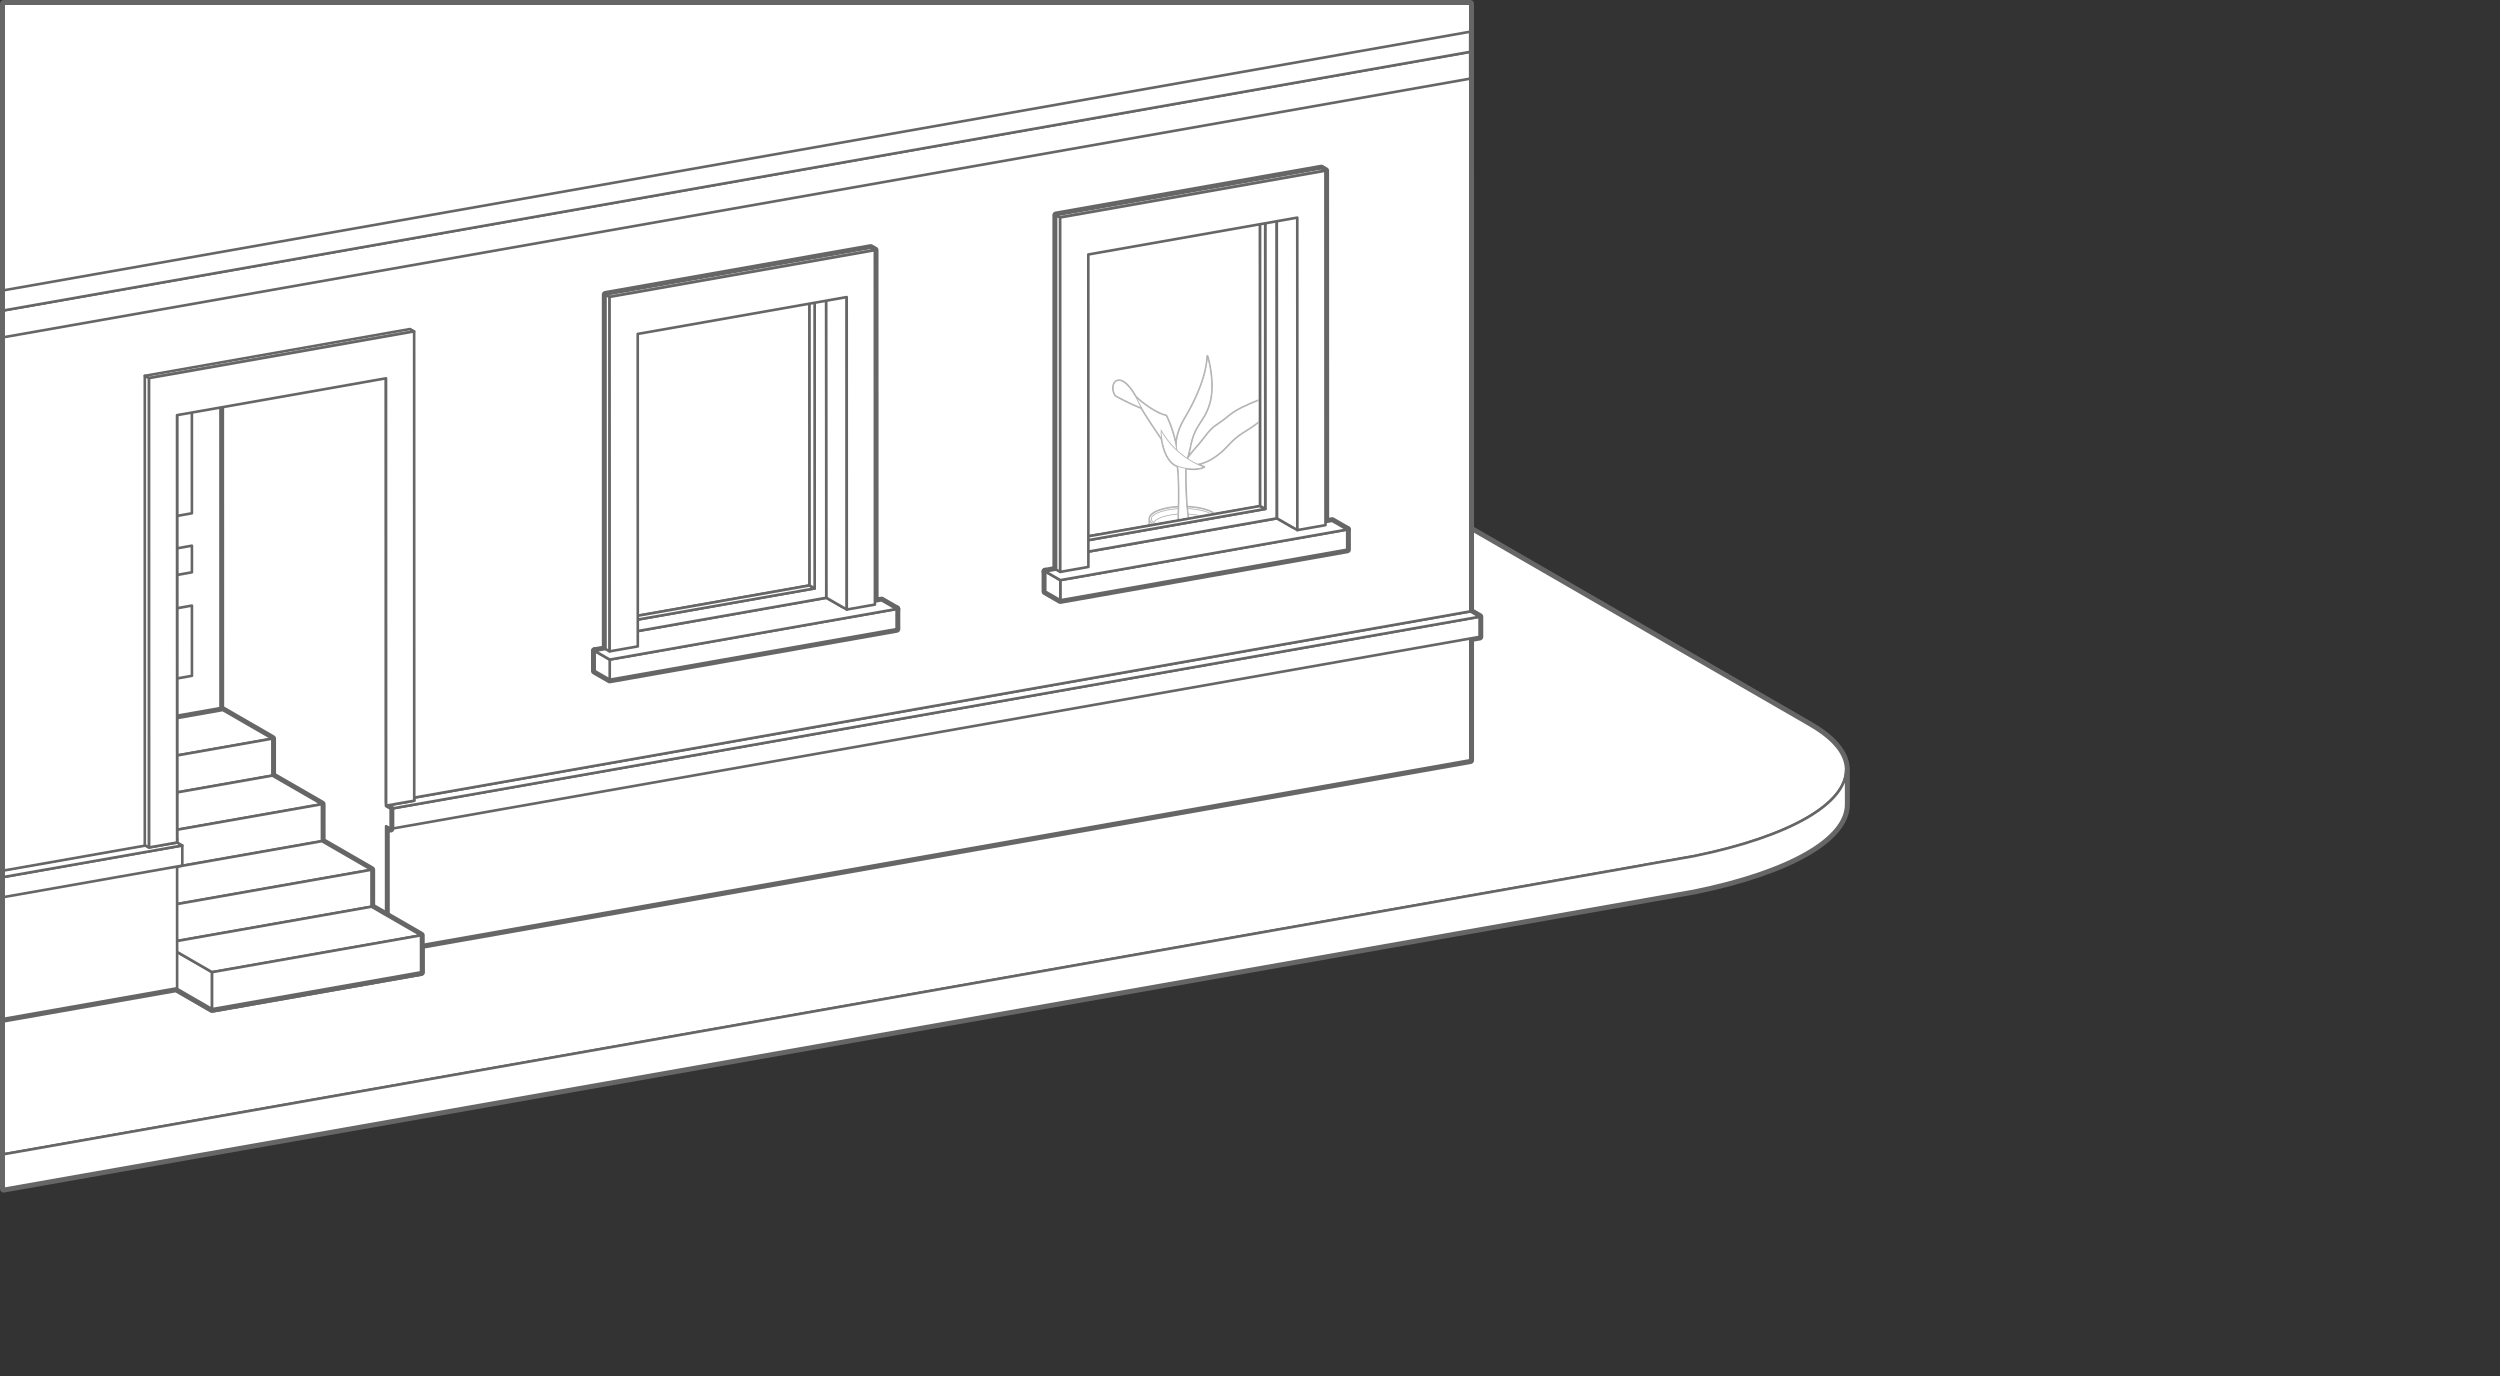 <?xml version="1.0" encoding="UTF-8"?>
<svg id="c" data-name="Background" xmlns="http://www.w3.org/2000/svg" width="2380.4" height="1310.63" xmlns:xlink="http://www.w3.org/1999/xlink" viewBox="0 0 2380.4 1310.63">
  <rect x="0" y="0" width="2380.4" height="1310.63" fill="#333333" stroke="none"/>
  <defs>
    <style>
      .e, .f {
        fill: #fff;
      }

      .g {
        opacity: .5;
      }

      .h {
        clip-path: url(#d);
      }

      .f {
        stroke-width: 2.5px;
      }

      .f, .i {
        stroke: #666;
        stroke-linecap: round;
        stroke-linejoin: round;
      }

      .i {
        fill: none;
        stroke-width: 7px;
      }
    </style>
    <symbol id="a" data-name="Background Outdoor Window" viewBox="0 0 294.51 418.22">
      <g>
        <g>
          <polygon class="i" points="291.01 347.41 17.83 395.58 3.5 387.31 3.5 406.44 17.83 414.72 291.01 366.55 291.01 347.41"/>
          <path class="i" d="M276.68,339.14l-6.33,1.12-.08-334.51L17.69,50.28l.08,334.51h-.08s0-334.51,0-334.51L270.19,5.75l-3.89-2.25L13.8,48.04v337.46s-10.3,1.82-10.3,1.82l14.33,8.27,273.18-48.17-14.33-8.27ZM44.56,368.42v-.03l179.45-31.64-.06-282.88h0s.22,282.88.22,282.88l-179.62,31.67ZM230.56,340.43l9.08,5.24h0l-9.08-5.24Z"/>
        </g>
        <g>
          <polygon class="f" points="291.01 366.55 17.83 414.72 17.83 395.58 291.01 347.41 291.01 366.55"/>
          <polygon class="f" points="3.5 387.31 17.83 395.58 17.83 414.72 3.5 406.44 3.5 387.31"/>
          <polygon class="f" points="276.68 339.14 239.64 345.67 230.56 340.43 224.18 336.74 25.2 371.83 40.66 380.75 3.5 387.31 17.83 395.58 291.01 347.41 276.68 339.14"/>
          <polygon class="f" points="31.19 356.18 31.13 80.36 208.04 49.17 208.1 324.98 31.19 356.18"/>
          <path class="f" d="M223.95,39.15L24.96,74.23l.07,297.6,198.98-35.09-.07-297.6ZM36.06,358.99l-.06-275.81,176.92-31.2.06,275.81-176.92,31.2Z"/>
          <polygon class="f" points="36.06 358.99 31.19 356.18 208.1 324.98 212.98 327.8 36.06 358.99"/>
          <polygon class="f" points="208.1 324.98 208.04 49.17 212.92 51.98 212.98 327.8 208.1 324.98"/>
          <polygon class="f" points="243.55 347.93 243.48 50.41 223.95 39.15 224.18 336.74 230.56 340.43 243.55 347.93"/>
          <polygon class="f" points="13.8 48.04 17.69 50.28 17.69 387.74 13.8 385.49 13.8 48.04"/>
          <polygon class="f" points="13.8 48.04 266.3 3.5 270.19 5.75 17.69 50.28 13.8 48.04"/>
          <polygon class="f" points="44.5 85.5 243.48 50.41 243.55 347.93 270.34 343.2 270.27 5.75 17.69 50.28 17.77 387.74 44.57 383.01 44.5 85.5"/>
        </g>
      </g>
    </symbol>
    <symbol id="b" data-name="World Plant" viewBox="0 0 492.71 689.87">
      <g>
        <g>
          <path class="i" d="M380.83,487.29c0-19.65-45.06-35.57-100.65-35.57s-100.65,15.93-100.65,35.57v30.61c0,6.03,4.25,11.7,11.73,16.68l19.27,127.17c0,13.59,31.18,24.61,69.64,24.61s69.64-11.02,69.64-24.61l19.27-127.17c7.49-4.97,11.74-10.65,11.74-16.68v-30.61h0ZM380.7,489.15s0-.01,0-.02c0,0,0,.01,0,.02ZM380.28,491.03s.02-.06.03-.09c0,.03-.02.06-.03.09Z"/>
          <g>
            <ellipse class="f" cx="280.18" cy="487.29" rx="100.65" ry="35.57"/>
            <path class="f" d="M190.16,527.24l20.38,134.51c0,13.59,31.18,24.61,69.64,24.61s69.64-11.02,69.64-24.61l20.38-134.51h-180.05Z"/>
            <ellipse class="f" cx="280.18" cy="504.62" rx="90.03" ry="31.82"/>
            <path class="f" d="M280.18,522.87c-55.59,0-100.65-15.93-100.65-35.57v30.61c0,19.65,45.06,35.57,100.65,35.57s100.65-15.93,100.65-35.57v-30.61c0,19.64-45.06,35.57-100.65,35.57Z"/>
            <path class="f" d="M380.83,487.29c0,19.65-45.06,35.57-100.65,35.57s-100.65-15.93-100.65-35.57,45.06-35.57,100.65-35.57,100.65,15.93,100.65,35.57ZM375.87,487.29c0-14.48-39.3-30.61-95.69-30.61s-95.69,16.13-95.69,30.61,39.3,30.61,95.69,30.61,95.69-16.13,95.69-30.61Z"/>
          </g>
        </g>
        <g>
          <path class="i" d="M421.91,124.71c-31.58,29.81-71.17,52.6-90.2,55.48,0,0-23.48,44.78-31.77,103.08-.04.04-.08.07-.12.11,5.52-31.75-7.46-67.26-23.22-93.57C205.79,71.61,208.82,3.5,208.82,3.5c0,0-24.05,80.04-6.12,140.39s44.7,56.92,59.02,136.08c2.39,11.41,5.05,20.49,7.45,27.67-.47.32-.94.63-1.41.93-15.29-23.79-27.65-32.63-52.09-65.11-29.3-38.92-32.36-29.3-71.29-62.54C105.45,147.68,3.55,116.63,3.55,116.63c0,0-5.35,50.36,93.75,110.15,52.92,31.93,49.67,53.31,102.62,84.03,12.49,7.25,26.13,11.72,38.43,14.27-11.9,5.56-19.48,7.75-19.48,7.75,0,0,18.16,10.49,55,4.07.29,39.56-.51,122.61-11.26,165.62,0,0,7,10.5,32.8.88,0,0-5.89-113.53,1.69-172.3,31.04-11.35,42.9-52.88,47.33-80.92,19.48-28.14,42.08-62,61.91-94.84-.62,1.28-.98,2.03-.98,2.03,42.06-16.74,77.13-37.21,77.13-37.21,21.34-32.22-10.66-83.94-60.58,4.54Z"/>
          <g>
            <path class="f" d="M273.54,314.9s3.5,129.89-10.93,187.62c0,0,7,10.5,32.8.87,0,0-6.56-126.4,3.06-181.5l-24.93-7Z"/>
            <path class="f" d="M277.33,324.81c2.62,4.81-41.99,6.56-77.41-14-52.96-30.73-49.7-52.11-102.62-84.03C-1.8,166.99,3.55,116.63,3.55,116.63c0,0,101.9,31.05,140.83,64.29,38.92,33.24,41.99,23.62,71.29,62.54,29.3,38.92,41.23,43.88,61.67,81.35Z"/>
            <path class="f" d="M287.84,312.98c25.74-37.02,9.7-88.23-11.23-123.17C205.79,71.61,208.82,3.5,208.82,3.5c0,0-24.05,80.04-6.12,140.39,17.93,60.35,44.7,56.92,59.02,136.08,2.49,11.91,5.28,21.27,7.76,28.59,2.42,7.16,4.8,12.36,6.78,15.98"/>
            <g>
              <path class="f" d="M434.49,111.96c-32.8,35.86-81.11,64.94-102.78,68.23,0,0-32.8,62.54-34.55,136.02,0,0,69.4-92.74,116.77-173.63l20.56-30.61Z"/>
              <path class="f" d="M421.26,125.85c50.3-90.09,82.66-38.05,61.23-5.69,0,0-35.07,20.48-77.13,37.21,0,0,10.61-22.04,15.9-31.52Z"/>
            </g>
            <path class="f" d="M218.87,332.83s79.43-22.88,128.07-109.38c.32-.57-1.67,93.2-52.41,108.51-50.73,15.31-75.66.87-75.66.87Z"/>
          </g>
        </g>
      </g>
    </symbol>
    <clipPath id="d">
      <polygon class="e" points="1046.67 276.63 1046.72 507.35 1198.02 480.68 1197.97 249.95 1046.67 276.63"/>
    </clipPath>
  </defs>
  <g>
    <path class="i" d="M1757.78,734.93c.94-15.14-10.02-30.38-34.24-44.36L753.48,130.5l-197.36,34.8,843.88,487.21v71.47S3.5,970.23,3.5,970.23v161.76l1396.35-246.21,176.85-31.18,36.34-6.41c92.24-18.82,144.67-50.28,144.81-81.95v-33.06c0,.58-.03,1.17-.07,1.75ZM1757.74,735.32c-.04.48-.09.96-.15,1.44.06-.48.11-.96.15-1.44ZM1757.5,737.51c-.05.34-.12.69-.18,1.03.06-.34.13-.69.18-1.03ZM1756.9,740.42c-.02.08-.04.17-.06.25.02-.08.04-.17.06-.25Z"/>
    <g>
      <path class="f" d="M1723.53,690.56L753.48,130.5l-197.36,34.8,843.88,487.21v71.47S3.5,970.23,3.5,970.23v128.8l1396.34-246.21,213.18-37.59c134.73-27.5,184.51-81.93,110.51-124.66Z"/>
      <path class="f" d="M1613.04,815.13l-48.34,8.52v.09l-164.86,29.07L3.5,1099.03v32.96l1396.35-246.21,176.85-31.18,36.34-6.41c92.24-18.82,144.67-50.28,144.81-81.95v-33.06c-.14,31.68-52.56,63.13-144.81,81.95Z"/>
    </g>
  </g>
  <g>
    <polygon class="i" points="1400.01 723.98 1400.01 607.93 1408.81 606.38 1408.81 587.24 1400.01 582.16 1400.01 163.98 1399.97 163.98 1399.97 3.5 3.5 3.5 3.5 163.98 3.5 276.41 3.5 295.58 3.5 321.09 3.5 828.37 3.5 828.37 3.5 828.89 3.5 835.03 3.5 854.17 3.5 970.08 3.5 970.23 167.97 941.23 201.92 960.83 201.92 960.83 201.92 960.83 201.92 960.83 400.91 925.75 400.91 925.75 400.91 925.75 400.91 925.74 400.9 900.16 1400.01 723.98"/>
    <g>
      <polygon class="f" points="3.5 163.98 3.5 970.23 1400.01 723.98 1400.01 163.98 3.5 163.98"/>
      <g>
        <polygon class="i" points="212.06 271.96 24.83 304.98 24.93 709.07 212.16 676.06 212.06 271.96"/>
        <g>
          <polygon class="f" points="24.83 304.98 24.93 709.07 212.16 676.06 212.06 271.96 24.83 304.98"/>
          <polygon class="f" points="182.73 488.72 54.26 511.37 54.22 327.62 182.69 304.96 182.73 488.72"/>
          <polygon class="f" points="182.77 643.48 54.3 666.13 54.28 599.27 182.75 576.62 182.77 643.48"/>
          <polygon class="f" points="182.75 544.92 54.27 567.57 54.27 542.23 182.74 519.58 182.75 544.92"/>
        </g>
      </g>
      <polygon class="f" points="1399.97 582.14 367.62 764.17 367.62 905.88 1399.98 723.85 1399.97 582.14"/>
      <polygon class="f" points="1408.81 587.24 371.98 770.06 371.98 789.2 1408.81 606.38 1408.81 587.24"/>
      <polygon class="f" points="367.62 767.1 371.98 769.62 371.98 770.06 1408.81 587.24 1399.97 582.14 394.41 759.44 394.42 762.38 367.62 767.1"/>
      <g>
        <polygon class="i" points="371.99 789.2 371.98 770.06 367.63 767.54 367.57 360.07 212.16 330.41 212.24 848.73 367.64 878.39 367.63 786.68 371.99 789.2"/>
        <polygon class="f" points="371.99 789.2 371.98 770.06 367.63 767.54 367.57 360.07 212.16 330.41 212.24 848.73 367.64 878.39 367.63 786.68 371.99 789.2"/>
      </g>
      <g>
        <polygon class="i" points="400.91 925.75 400.9 890.56 367.31 871.17 353.72 863.32 353.71 828.14 306.53 800.9 306.52 765.72 259.34 738.48 259.34 703.29 212.16 676.06 13.17 711.14 60.35 738.38 60.36 773.56 107.54 800.8 107.55 835.99 154.73 863.23 154.74 898.41 154.74 898.41 154.74 933.59 201.92 960.83 201.92 949.11 201.92 960.83 400.91 925.75"/>
        <g>
          <polygon class="f" points="13.17 711.14 212.16 676.06 259.34 703.29 60.35 738.38 13.17 711.14"/>
          <polygon class="f" points="259.34 738.48 60.36 773.56 60.35 738.38 259.34 703.29 259.34 738.48"/>
          <polygon class="f" points="60.36 773.56 259.34 738.48 306.52 765.72 107.54 800.8 60.36 773.56"/>
          <polygon class="f" points="306.53 800.9 107.55 835.99 107.54 800.8 306.52 765.72 306.53 800.9"/>
          <polygon class="f" points="107.55 835.99 306.53 800.9 353.71 828.14 154.73 863.23 107.55 835.99"/>
          <polygon class="f" points="353.72 863.32 154.74 898.41 154.73 863.23 353.71 828.14 353.72 863.32"/>
          <polygon class="f" points="201.92 925.65 154.74 898.41 154.74 933.59 201.92 960.83 201.92 925.65"/>
          <polygon class="f" points="154.74 898.41 353.72 863.32 367.31 871.17 400.9 890.56 201.92 925.65 154.74 898.41"/>
          <polygon class="f" points="400.91 925.75 201.92 960.83 201.92 925.65 400.9 890.56 400.91 925.75"/>
        </g>
      </g>
      <polygon class="f" points="3.5 828.37 3.5 970.08 168.64 940.97 168.64 799.25 3.5 828.37"/>
      <polygon class="f" points="3.5 835.03 3.5 854.17 173.58 824.18 173.58 805.04 3.5 835.03"/>
      <polygon class="f" points="3.5 835.03 173.58 805.04 168.64 802.19 141.76 806.92 137.87 804.67 3.5 828.37 3.5 835.03"/>
      <polygon class="f" points="1399.97 582.14 1399.97 3.5 3.5 3.5 3.5 828.89 168.63 799.77 168.62 373.1 367.61 338.02 367.61 764.17 1399.97 582.14"/>
      <polygon class="f" points="3.5 321.09 1399.85 74.87 1399.85 49.36 3.5 295.58 3.5 321.09"/>
      <polygon class="f" points="3.5 295.58 1399.85 49.36 1399.84 30.2 3.5 276.41 3.5 295.58"/>
      <polygon class="f" points="394.26 315.54 390.37 313.29 137.87 357.83 141.76 360.07 394.26 315.54"/>
      <polygon class="f" points="367.55 360.21 367.62 764.16 367.62 767.1 367.62 767.1 394.42 762.38 394.41 759.44 394.34 315.54 141.76 360.07 141.84 806.92 168.64 802.19 168.64 802.19 168.57 395.29 348.02 363.65 367.55 360.21"/>
      <polygon class="f" points="141.76 360.07 137.87 357.83 137.87 804.67 137.87 804.67 141.76 806.92 141.76 803.98 141.76 360.07"/>
      <use width="294.51" height="418.22" transform="translate(562.72 232.45)" xlink:href="#a"/>
      <use width="294.51" height="418.22" transform="translate(991.74 156.8)" xlink:href="#a"/>
    </g>
  </g>
  <g class="g">
    <polygon class="e" points="1046.67 276.63 1046.72 507.35 1198.02 480.68 1197.97 249.95 1046.67 276.63"/>
    <g class="h">
      <use width="492.71" height="689.87" transform="translate(1216.47 338.06) rotate(-180) scale(.32 -.32)" xlink:href="#b"/>
    </g>
  </g>
</svg>